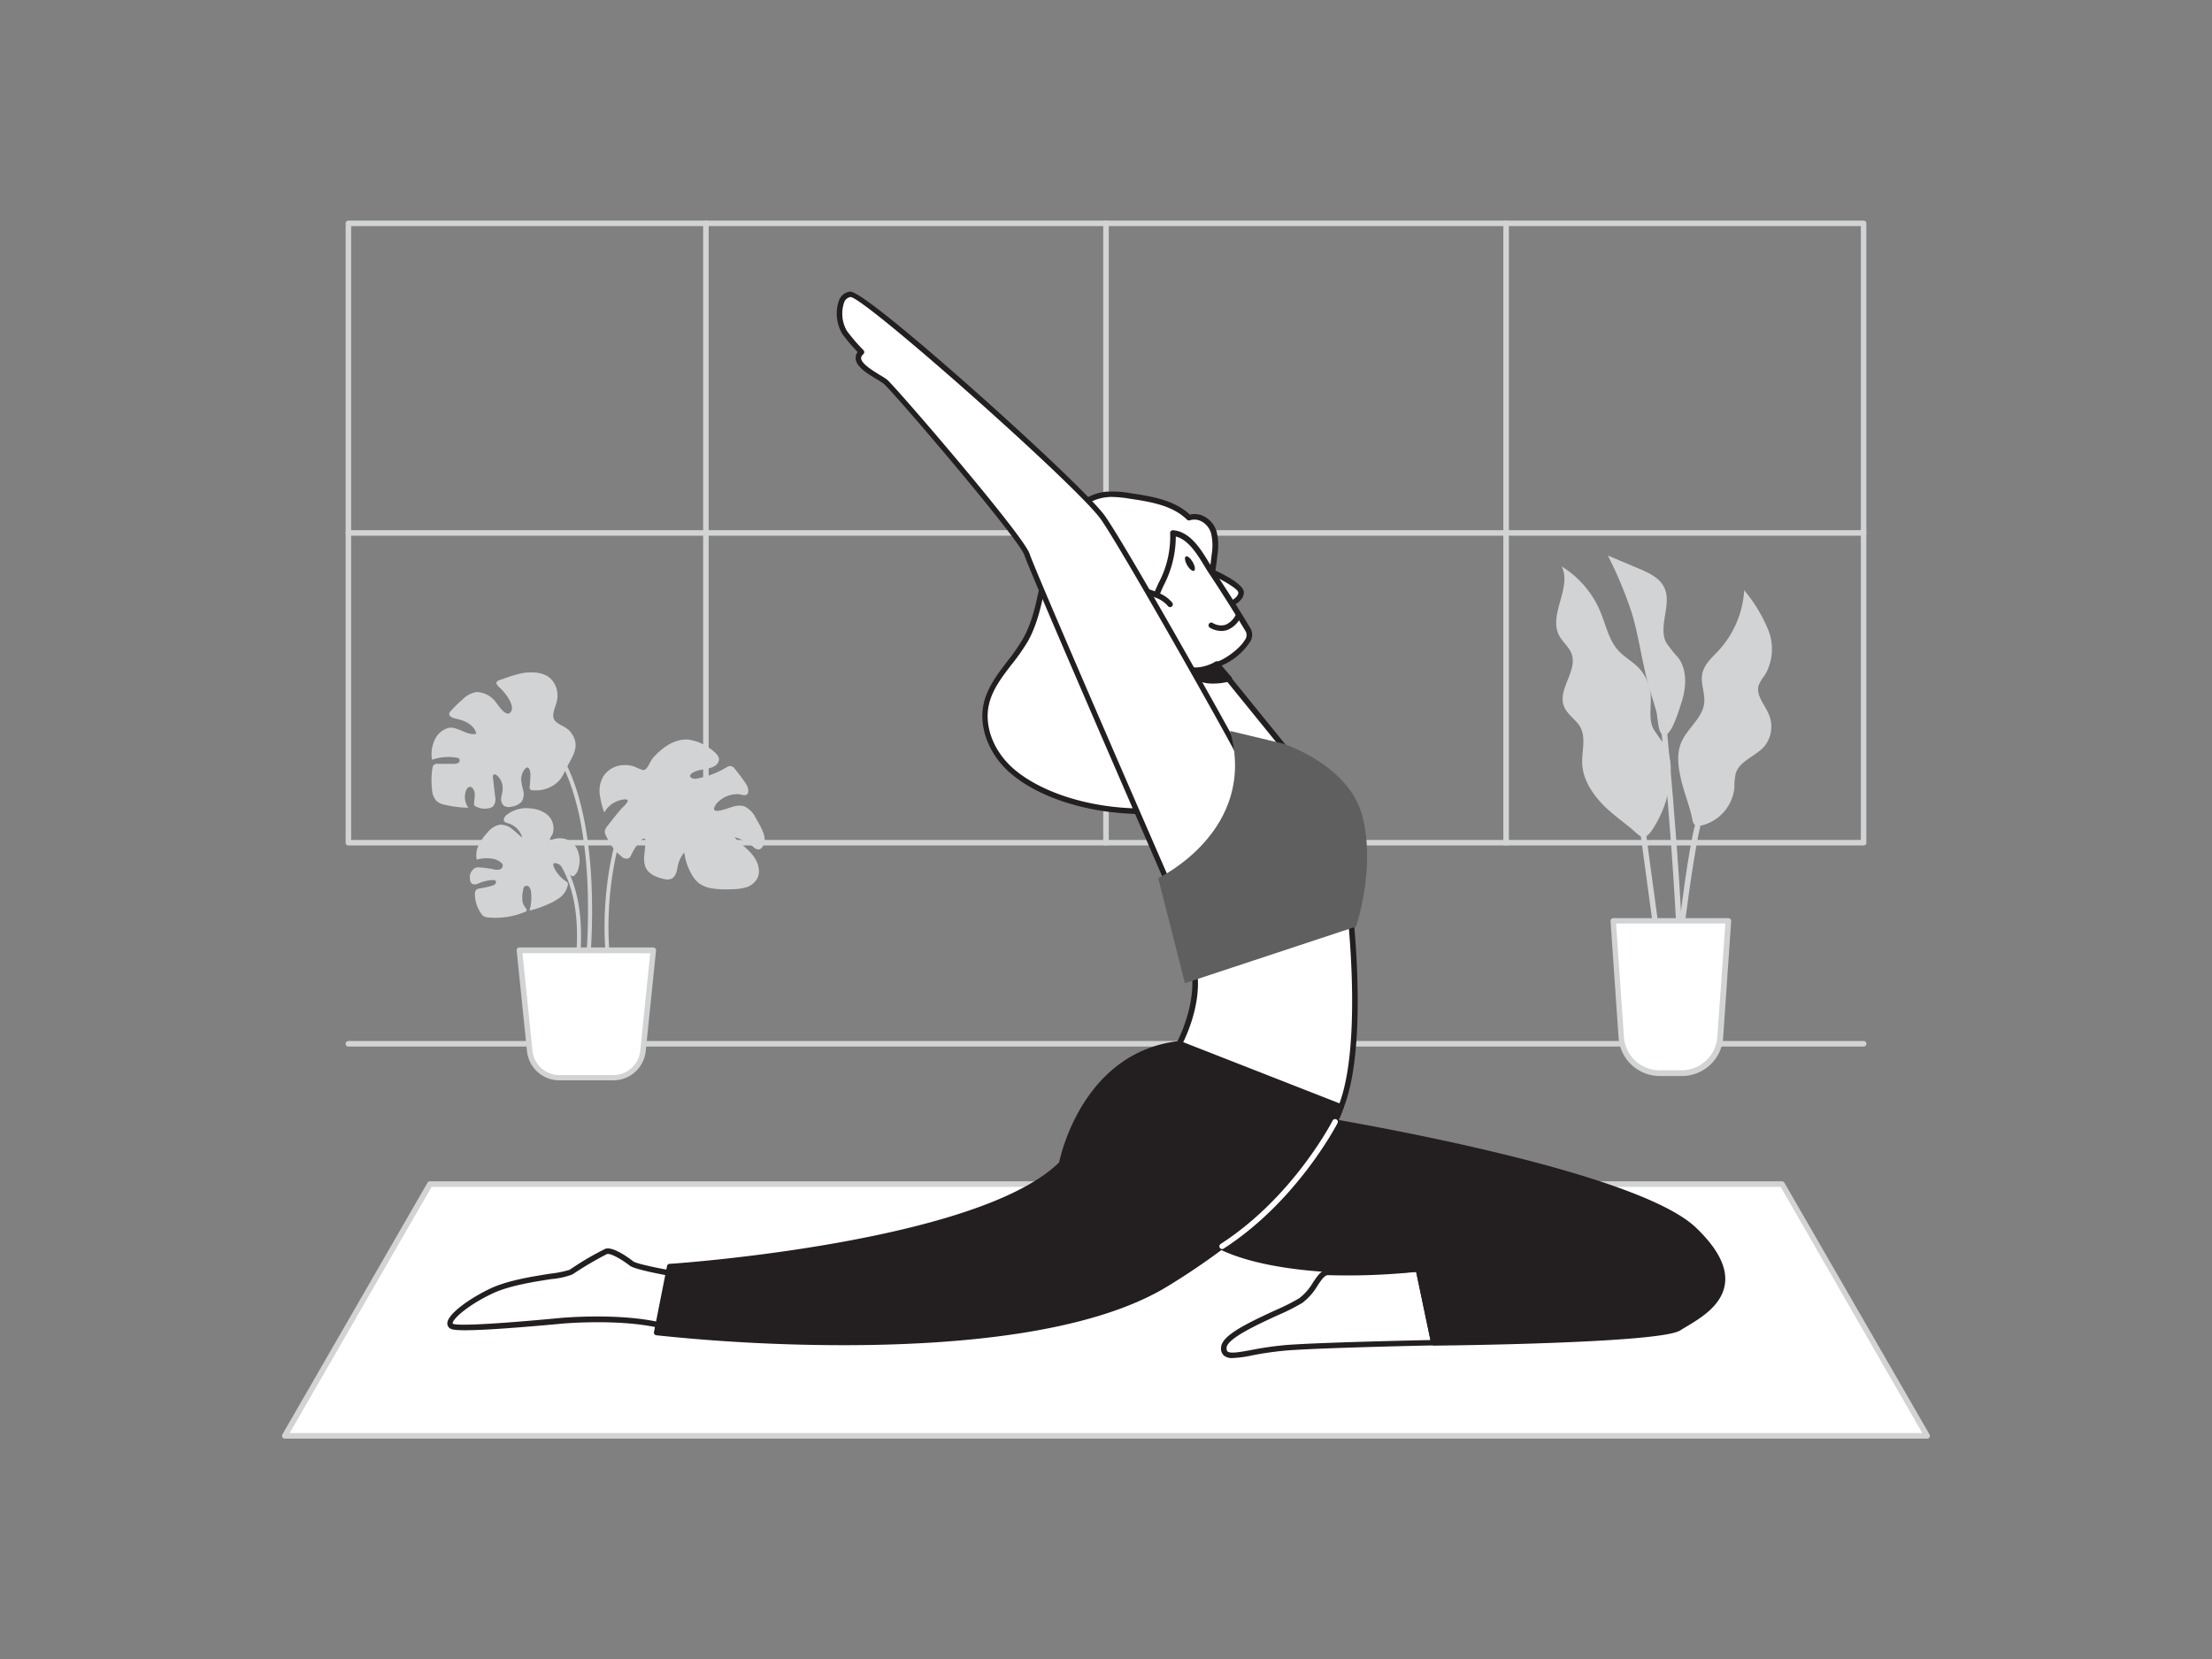<svg xmlns="http://www.w3.org/2000/svg" viewBox="0 0 400 300"><rect x="0" y="0" width="400" height="300" fill="#808080" stroke="none"/><g id="_96_yoga" data-name="#96_yoga"><path d="M337,152.89H63a.5.5,0,0,1-.5-.5v-112a.51.51,0,0,1,.5-.5H337a.51.51,0,0,1,.5.5v112A.5.5,0,0,1,337,152.89Zm-273.5-1h273v-111H63.5Z" fill="#d1d3d4"/><path d="M200,152.89a.5.5,0,0,1-.5-.5v-112a.5.5,0,1,1,1,0v112A.5.5,0,0,1,200,152.89Z" fill="#d1d3d4"/><path d="M127.65,152.89a.5.5,0,0,1-.5-.5v-112a.5.5,0,0,1,.5-.5.51.51,0,0,1,.5.5v112A.5.5,0,0,1,127.65,152.89Z" fill="#d1d3d4"/><path d="M272.35,152.89a.5.5,0,0,1-.5-.5v-112a.51.51,0,0,1,.5-.5.5.5,0,0,1,.5.5v112A.5.5,0,0,1,272.35,152.89Z" fill="#d1d3d4"/><path d="M337,96.87H63a.5.5,0,0,1-.5-.5.51.51,0,0,1,.5-.5H337a.51.51,0,0,1,.5.5A.5.5,0,0,1,337,96.87Z" fill="#d1d3d4"/><path d="M337,189.25H63a.5.5,0,0,1,0-1H337a.5.5,0,0,1,0,1Z" fill="#d1d3d4"/><polygon points="322.24 214.12 77.76 214.12 51.51 259.65 348.49 259.65 322.24 214.12" fill="#fff"/><path d="M348.49,260.15h-297a.5.5,0,0,1-.43-.25.5.5,0,0,1,0-.5l26.25-45.53a.5.5,0,0,1,.43-.25H322.24a.5.5,0,0,1,.43.25l26.25,45.53a.5.5,0,0,1,0,.5A.5.5,0,0,1,348.49,260.15Zm-296.11-1H347.62L322,214.62H78.05Z" fill="#d1d3d4"/><path d="M124.92,230.88s-9.63-1.55-10.69-2.39-3.56-2.49-4.56-2.19a66.63,66.63,0,0,0-6.43,3.76c-1.11.69-9.5,1.12-14.35,3.4s-8.76,5.64-7.12,6.39,18.35-.87,19.87-1,15.52-1.21,22.19,2.4" fill="#fff"/><path d="M123.83,241.75a.39.39,0,0,1-.23-.07c-6.53-3.52-20.36-2.46-21.91-2.33l-.84.08c-15.87,1.45-18.61,1.19-19.29.88a1.06,1.06,0,0,1-.67-1c0-1.65,4-4.51,7.79-6.31,3.13-1.47,7.58-2.17,10.83-2.68a19.49,19.49,0,0,0,3.46-.69l.53-.34a49.55,49.55,0,0,1,6-3.48c1.54-.47,4.88,2.17,5,2.28.66.52,6.52,1.65,10.46,2.28a.5.5,0,0,1,.41.58.49.49,0,0,1-.57.41c-1.63-.26-9.81-1.61-10.92-2.49-1.44-1.14-3.5-2.29-4.11-2.1a60.16,60.16,0,0,0-5.77,3.37l-.54.34a14.35,14.35,0,0,1-3.84.83c-3.19.5-7.56,1.18-10.55,2.59-4.41,2.08-7.22,4.59-7.22,5.41,0,0,0,0,.09.08.4.19,3,.47,18.77-1l.85-.08c1.59-.13,15.69-1.21,22.47,2.46a.48.48,0,0,1,.2.67A.5.5,0,0,1,123.83,241.75Z" fill="#231f20"/><path d="M259.28,242.79s-19,.38-26.28.89-11.86,2.88-11.69,0,11.4-6.74,13.94-8.52,3.22-5.21,5-5.09a120.38,120.38,0,0,0,16.19-.63Z" fill="#fff"/><path d="M222.9,245.58a2.31,2.31,0,0,1-1.59-.46,1.72,1.72,0,0,1-.5-1.47c.12-2.1,4.32-4.19,9.8-6.71a37.41,37.41,0,0,0,4.35-2.19,10.07,10.07,0,0,0,2.48-2.85c.83-1.24,1.6-2.42,2.89-2.33a119,119,0,0,0,16.1-.63.49.49,0,0,1,.54.39l2.8,13.36a.53.53,0,0,1-.1.42.49.49,0,0,1-.38.18c-.19,0-19.06.39-26.25.89a57.15,57.15,0,0,0-6.52.9A21.77,21.77,0,0,1,222.9,245.58Zm17.3-15c-.64,0-1.16.72-1.93,1.88a10.86,10.86,0,0,1-2.73,3.12,37.22,37.22,0,0,1-4.51,2.27c-3.64,1.68-9.13,4.2-9.23,5.87,0,.49.12.62.17.66.5.44,2.29.11,4.37-.27a58,58,0,0,1,6.63-.92c6.49-.45,22.4-.8,25.7-.87L256.09,230a119.85,119.85,0,0,1-15.83.59Z" fill="#231f20"/><path d="M236.14,202s58.8,9.41,70.21,20.35.74,15.51-2.82,17.8-44.25,2.67-44.25,2.67l-2.8-13.35s-30.77,2.42-40.18-7.06S236.14,202,236.14,202Z" fill="#231f20"/><path d="M259.28,243.29a.49.49,0,0,1-.49-.39L256.08,230c-3.95.27-31.17,1.79-40.13-7.23a5.84,5.84,0,0,1-1.88-5.54c1.77-8.08,21.07-15.39,21.89-15.7a.74.74,0,0,1,.26,0c2.41.39,59.09,9.56,70.48,20.48,3.82,3.66,5.59,7,5.24,10-.45,4-4.41,6.34-7,7.9-.41.24-.78.46-1.1.67-3.64,2.34-42.85,2.74-44.51,2.75Zm-2.8-14.35a.49.49,0,0,1,.49.39l2.72,13c11.57-.12,40.78-.8,43.57-2.59.32-.21.71-.44,1.13-.69,2.46-1.46,6.16-3.66,6.56-7.15.3-2.66-1.36-5.75-4.94-9.18-10.91-10.46-66.7-19.68-69.82-20.19-1.66.64-19.56,7.68-21.14,14.93a4.8,4.8,0,0,0,1.61,4.61c9.14,9.21,39.48,6.93,39.78,6.91Z" fill="#231f20"/><path d="M244,163.83s3,24.92-1.52,36.36a37.33,37.33,0,0,1-29.25-11.44s4.84-8.9,1.95-15.94Z" fill="#fff"/><path d="M240.28,200.79A38.64,38.64,0,0,1,212.9,189.1a.5.5,0,0,1-.09-.59c.05-.09,4.69-8.78,1.93-15.51a.51.51,0,0,1,0-.4.48.48,0,0,1,.31-.26l28.81-9a.51.51,0,0,1,.42.06.49.49,0,0,1,.23.36c.12,1,3,25.18-1.56,36.61a.49.49,0,0,1-.4.31S241.69,200.79,240.28,200.79Zm-26.42-12.13a37.33,37.33,0,0,0,28.28,11.07c3.94-10.33,1.87-31.43,1.45-35.24l-27.73,8.64C218.14,179.51,214.71,187,213.86,188.66Z" fill="#231f20"/><path d="M218.06,124.73a23.67,23.67,0,0,0,1.07,3.8c1.07,2.84,2.78,5.59,2.66,8.62-.14,3.66-3,6.78-6.41,8.2s-7.15,1.47-10.81,1.3c-7.2-.32-15.9-2.38-21.49-7.18-3.45-3-5.7-7.67-4.71-12.12s4.87-7.67,7.09-11.67c2.58-4.63,2.86-10.15,4.32-15.24s4.89-10.38,10.15-11a17.05,17.05,0,0,1,4.45.25c3.81.56,7.9,1.24,10.66,3.94a3.64,3.64,0,0,1,4.47,2.65,9.72,9.72,0,0,1,.14,4C218.77,108.38,216.53,116.84,218.06,124.73Z" fill="#fff"/><path d="M207.17,147.22c-.88,0-1.76,0-2.63-.07-8.77-.39-16.92-3.12-21.78-7.3-3.92-3.36-5.83-8.31-4.88-12.6.65-2.93,2.49-5.33,4.27-7.66a35.46,35.46,0,0,0,2.88-4.16c1.67-3,2.37-6.48,3.05-9.85.35-1.74.72-3.54,1.22-5.28,1.44-5.06,5-10.7,10.57-11.37a17.47,17.47,0,0,1,4.58.26c4.24.61,8,1.34,10.73,3.87a3.68,3.68,0,0,1,2.6.34A4.58,4.58,0,0,1,220,96.12a10.25,10.25,0,0,1,.16,4.16c-.23,2.14-.56,4.34-.88,6.46-.9,6-1.83,12.15-.72,17.89h0a22.86,22.86,0,0,0,1,3.72c.27.72.59,1.44.9,2.15.92,2.11,1.88,4.3,1.79,6.67-.16,4.08-3.48,7.28-6.71,8.64A21.49,21.49,0,0,1,207.17,147.22Zm-6.08-57.36a8,8,0,0,0-1.1.07c-5.11.61-8.38,5.9-9.73,10.64-.49,1.7-.85,3.49-1.2,5.21-.7,3.44-1.42,7-3.16,10.14a36.18,36.18,0,0,1-3,4.28c-1.79,2.34-3.48,4.55-4.08,7.26-.88,3.94.91,8.51,4.55,11.63,4.7,4,12.62,6.68,21.18,7.06,3.57.16,7.33.12,10.6-1.26,2.94-1.24,6-4.12,6.1-7.76.08-2.14-.79-4.13-1.71-6.23-.32-.73-.64-1.46-.91-2.19a23.25,23.25,0,0,1-1.1-3.89h0c-1.15-5.91-.21-12.17.71-18.23.32-2.11.65-4.3.88-6.42a9.5,9.5,0,0,0-.13-3.76,3.55,3.55,0,0,0-1.71-2.12,2.73,2.73,0,0,0-2.13-.2.49.49,0,0,1-.5-.12c-2.54-2.48-6.21-3.19-10.38-3.79A21.82,21.82,0,0,0,201.09,89.86Z" fill="#231f20"/><path d="M217.47,102.78s6.95,2.88,7,4.43-2.82,2.44-2.82,2.44" fill="#fff"/><path d="M221.61,110.15a.5.5,0,0,1-.15-1c.64-.2,2.48-1,2.47-2,0-.65-3.11-2.51-6.65-4a.5.5,0,0,1,.38-.92c2.18.9,7.26,3.18,7.27,4.89,0,1.88-2.85,2.82-3.18,2.92A.36.36,0,0,1,221.61,110.15Z" fill="#231f20"/><path d="M212.1,96.41c3.39.3,5.31,4.51,6.94,7q3.47,5.2,6.68,10.57c1.35,2.26-4.28,6.14-5.72,6.16l15.76,19.43c-10.32,2.52-24-6.74-24-6.74l-6.36-11.41s3.77-2.5,3-8.45S212.46,104.44,212.1,96.41Z" fill="#fff"/><path d="M231.9,140.48c-9.57,0-20-6.93-20.45-7.26a.52.52,0,0,1-.16-.17l-6.35-11.42a.5.5,0,0,1,.16-.66c.14-.09,3.49-2.42,2.74-8-.4-3,.6-5.2,1.65-7.51a17.84,17.84,0,0,0,2.11-9.06.51.51,0,0,1,.16-.39.5.5,0,0,1,.39-.13c3.07.28,4.95,3.36,6.46,5.84.3.48.58.94.85,1.36,2.3,3.46,4.55,7,6.68,10.58a2.35,2.35,0,0,1-.15,2.5,11.66,11.66,0,0,1-5.11,4.21l15.27,18.83a.5.5,0,0,1,.08.47.49.49,0,0,1-.35.33A17,17,0,0,1,231.9,140.48Zm-19.8-8c1.22.79,13.31,8.49,22.76,6.76l-15.25-18.8a.47.47,0,0,1-.06-.52.48.48,0,0,1,.44-.29c.79,0,4-2,5.13-3.91a1.46,1.46,0,0,0,.17-1.49c-2.13-3.55-4.37-7.1-6.66-10.55-.28-.42-.57-.89-.87-1.39-1.29-2.11-2.88-4.71-5.14-5.27a19.14,19.14,0,0,1-2.22,8.9c-1,2.27-1.93,4.24-1.57,7,.69,5.13-1.83,7.82-2.81,8.65Z" fill="#231f20"/><path d="M223.89,111.43s-1.56,3.45-4.85,1.65" fill="#fff"/><path d="M220.86,114.1a4.27,4.27,0,0,1-2.06-.58.5.5,0,0,1,.48-.88,2.88,2.88,0,0,0,2.3.35,3.67,3.67,0,0,0,1.86-1.77.49.49,0,0,1,.66-.24.5.5,0,0,1,.25.66,4.62,4.62,0,0,1-2.44,2.29A3.39,3.39,0,0,1,220.86,114.1Z" fill="#231f20"/><path d="M220,120.11s-3,1.82-5.73.73c0,0,2.48,3.4,8,1.88Z" fill="#231f20"/><path d="M219.52,123.61a7.06,7.06,0,0,1-5.65-2.47.5.5,0,0,1,.59-.76c2.46,1,5.25-.68,5.28-.7a.49.49,0,0,1,.64.1l2.27,2.61a.49.49,0,0,1-.24.81A11,11,0,0,1,219.52,123.61Zm-3.5-1.92a7.26,7.26,0,0,0,5.34.73l-1.47-1.68A8.63,8.63,0,0,1,216,121.69Z" fill="#231f20"/><ellipse cx="215.18" cy="101.9" rx="0.58" ry="1.49" transform="translate(-22.12 121.3) rotate(-30.01)" fill="#231f20"/><path d="M211.63,109.3a5.66,5.66,0,0,0-2.57-1.72,7.85,7.85,0,0,0-2.31-.72,2.74,2.74,0,0,0-2.24.69,2.53,2.53,0,0,0-.63,2,4.87,4.87,0,0,0,.72,2,9,9,0,0,0,7.86,4.26l-.33-.08" fill="#fff"/><path d="M212.15,116.3a9.51,9.51,0,0,1-8-4.51,5.2,5.2,0,0,1-.79-2.21,3,3,0,0,1,.77-2.38,3.19,3.19,0,0,1,2.65-.84,8.63,8.63,0,0,1,2.46.76A6.13,6.13,0,0,1,212,109a.51.51,0,0,1-.13.7.49.49,0,0,1-.69-.13,5.22,5.22,0,0,0-2.36-1.54,7.34,7.34,0,0,0-2.16-.68,2.21,2.21,0,0,0-1.83.54,2,2,0,0,0-.49,1.59,4.17,4.17,0,0,0,.65,1.79,8.49,8.49,0,0,0,6.83,4,.46.46,0,0,1,.38-.06l.33.07a.5.5,0,0,1,.38.54.49.49,0,0,1-.47.45Z" fill="#231f20"/><path d="M211.41,160.08s22.44-5.15,12.14-24.73c-2.45-4.67-20-35.86-24-41.71S156.39,53,153.8,53.21s-2.34,5.09-1.07,6.87a33.28,33.28,0,0,0,3.05,3.56c-2.29,2,3.05,4.32,4.32,5.34s24.52,27.93,25.61,31.26S211.41,160.08,211.41,160.08Z" fill="#fff"/><path d="M211.41,160.58a.51.51,0,0,1-.46-.3c-1-2.31-24.62-56.58-25.71-59.89-1-3-23.93-29.81-25.45-31a12.16,12.16,0,0,0-1.2-.78c-1.66-1-3.73-2.24-3.86-3.73a1.74,1.74,0,0,1,.36-1.22,31.89,31.89,0,0,1-2.77-3.27,7.24,7.24,0,0,1-.59-6.11,2.45,2.45,0,0,1,2-1.55h0c2.09,0,16.51,12.6,22.65,18.05,9.79,8.7,21.32,19.48,23.49,22.6,4.07,5.85,21.51,36.9,24.06,41.76,3,5.78,3.58,10.92,1.58,15.26-3.53,7.69-13.62,10.09-14,10.19ZM153.82,53.71a1.45,1.45,0,0,0-1.18,1,6.27,6.27,0,0,0,.5,5.12,32.84,32.84,0,0,0,3,3.49.5.5,0,0,1,.14.37.46.46,0,0,1-.17.36c-.42.38-.4.66-.39.76.09,1,2.15,2.23,3.38,3a11.9,11.9,0,0,1,1.32.85c1.34,1.07,24.63,28.05,25.77,31.49,1,3.12,23.32,54.38,25.51,59.41,1.89-.53,10-3.12,13-9.53,1.85-4.05,1.33-8.89-1.56-14.38-2.55-4.85-20-35.83-24-41.65S156.6,54,153.82,53.71Z" fill="#231f20"/><path d="M231.93,134.45s12.09,3.78,14.47,13.27-1.19,19.84-1.19,19.84l-30.94,10.23-4.83-19s18.06-8.54,13-26.61Z" fill="#5f5f5f"/><path d="M242.5,200.19s-4.41,15.35-31.54,32S118.75,241,118.75,241L121.11,229s56-3.67,70.87-18.59c0,0,3.56-19.67,21.27-21.7Z" fill="#231f20"/><path d="M152.63,243.25a322.44,322.44,0,0,1-33.94-1.79.49.49,0,0,1-.35-.2.49.49,0,0,1-.08-.39l2.36-11.93a.5.5,0,0,1,.46-.4c.56,0,55.66-3.81,70.44-18.34.4-1.89,4.65-20,21.68-21.95a.5.5,0,0,1,.24,0l29.24,11.45a.5.5,0,0,1,.3.6c-.18.64-4.77,15.72-31.75,32.25C197.18,241.18,172.83,243.25,152.63,243.25Zm-33.29-2.72c6.31.69,66,6.73,91.36-8.81,24.15-14.79,30.21-28.65,31.17-31.24l-28.68-11.22c-17,2-20.69,21.09-20.72,21.28a.51.51,0,0,1-.14.26c-6.26,6.27-20.15,11.32-41.29,15-14.25,2.5-27.15,3.51-29.51,3.68Z" fill="#231f20"/><path d="M221,225.87a.52.52,0,0,1-.42-.22.51.51,0,0,1,.15-.7c13.13-8.47,20.18-22.17,20.25-22.31a.5.5,0,0,1,.67-.22.49.49,0,0,1,.22.67c-.07.14-7.25,14.09-20.6,22.7A.43.43,0,0,1,221,225.87Z" fill="#fff"/><path d="M106.62,174.68l-.73-.08c0-.28,3-27.81-6.54-40l.57-.44C109.64,146.58,106.65,174.4,106.62,174.68Z" fill="#d1d3d4"/><path d="M103.56,178.15a2.79,2.79,0,0,1,.1-.91c2.28-14.44-1.59-21.18-5.24-24.29l.47-.56c3.79,3.24,7.82,10.19,5.49,25,0,.33-.1.63-.1.7Z" fill="#d1d3d4"/><path d="M98.52,147A5.4,5.4,0,0,0,96,146.2a5.75,5.75,0,0,0-4.47,1.23c-.32.3-.59.81-.31,1.14a1.12,1.12,0,0,0,.61.29,3.77,3.77,0,0,1,2.61,2.6c-.65-.48-1.21-1.09-1.87-1.57a3.19,3.19,0,0,0-2.27-.75,3.9,3.9,0,0,0-2.21,1.48,8.81,8.81,0,0,0-1.54,2.2,4.13,4.13,0,0,0-.34,2.63,6.35,6.35,0,0,1,2.67-.19,3.19,3.19,0,0,1,1.73.72.8.8,0,0,1,.3.46.75.75,0,0,1-.6.8,2.37,2.37,0,0,1-1.09-.05,23.3,23.3,0,0,0-2.35-.33,2.16,2.16,0,0,0-.88.06,1.88,1.88,0,0,0-1,2,1.12,1.12,0,0,0,.33.86c.39.3,1,.08,1.4-.11a7,7,0,0,1,2.51-.53.54.54,0,0,1,.28.05.41.41,0,0,1,.08.62,1.13,1.13,0,0,1-.61.35,13.66,13.66,0,0,1-2,.46c-.39.06-.85.14-1,.49a1.19,1.19,0,0,0-.1.49A6.12,6.12,0,0,0,87,165.18a1.83,1.83,0,0,0,.46.5,2,2,0,0,0,.84.23,13.88,13.88,0,0,0,6.62-1,.54.54,0,0,0,.28-.19c.12-.22-.09-.47-.25-.67-.7-.86-.54-2.11-.34-3.2a1,1,0,0,1,.24-.56.65.65,0,0,1,.86.13,1.62,1.62,0,0,1,.31.89,8.24,8.24,0,0,1-.27,3.35,17.12,17.12,0,0,0,3.19-1.08,10,10,0,0,0,2.31-1.28,3.7,3.7,0,0,0,1.41-2.18.74.74,0,0,0,0-.49.88.88,0,0,0-.29-.25,6,6,0,0,1-2.24-2.64c-.09-.22-.14-.54.07-.65a.52.52,0,0,1,.28,0c1.19.2,1.8,1.54,2.78,2.25a.63.63,0,0,0,.28.12.55.55,0,0,0,.32-.14,2.57,2.57,0,0,0,.77-1.39,5,5,0,0,0-.17-3.16,3.57,3.57,0,0,0-2.31-2.08,4.34,4.34,0,0,0-1.48-.07c-.17,0-1.09.32-1.21.21s.36-.79.47-1A3.27,3.27,0,0,0,98.52,147Z" fill="#d1d3d4"/><path d="M112.86,138.35a4.57,4.57,0,0,0-3.74,2,5.23,5.23,0,0,0-.67,3.28,15.78,15.78,0,0,0,.82,3.3,4.67,4.67,0,0,1,3.62-2.37c1.55-.13-.25,1.36-.52,1.67-.87,1-1.71,2.08-2.53,3.14a1.9,1.9,0,0,0-.47.91,1.92,1.92,0,0,0,.33,1.07,9.52,9.52,0,0,0,2.81,3.63,1.16,1.16,0,0,0,1.23.2,1.34,1.34,0,0,0,.42-.6,10.58,10.58,0,0,1,1.75-2.63c.18-.19.45-.39.67-.25s.18.36.16.57l-.2,2.12a5.15,5.15,0,0,0,.13,2.28c.51,1.35,2,2,3.44,2.29a2.25,2.25,0,0,0,1.18,0c.76-.27,1.07-1.17,1.21-2a5.72,5.72,0,0,1,1.24-2.82,10.55,10.55,0,0,0,1.3,3.92,5.37,5.37,0,0,0,1.39,1.68,5.29,5.29,0,0,0,2.06.86,15.68,15.68,0,0,0,3.81.2,9.06,9.06,0,0,0,2.6-.34,3.44,3.44,0,0,0,2-1.54c.75-1.35.17-3.08-.79-4.29s-2.28-2.08-3.29-3.25a9.32,9.32,0,0,1,3.43,1.79,1.31,1.31,0,0,0,1,.44.85.85,0,0,0,.44-.25c1.5-1.5-.23-4-1-5.39a4.39,4.39,0,0,0-2.13-2.18,3.53,3.53,0,0,0-1.71,0c-.85.15-5.09,2.07-3.29-.46a5,5,0,0,1,3.94-1.72c.73.06,1.84.65,1.82-.71a2.63,2.63,0,0,0-.55-1.34,27.83,27.83,0,0,0-1.9-2.53,1.27,1.27,0,0,0-.71-.51,1.35,1.35,0,0,0-.72.2,16.18,16.18,0,0,1-5.63,2.11c-.45,0-1.1-.14-1-.59a.67.67,0,0,1,.3-.39c1.2-.91,3-.54,4.24-1.41a1.47,1.47,0,0,0,.67-1.06c0-.65-.52-1.15-1-1.54a9.06,9.06,0,0,0-4.52-2.1c-2.49-.2-4.77,1.45-6.43,3.32-.56.63-1,2.29-1.81,2.19a13.78,13.78,0,0,1-1.62-.66A5.82,5.82,0,0,0,112.86,138.35Z" fill="#d1d3d4"/><path d="M100.78,125.22a4.24,4.24,0,0,0-1.25-2.54c-1.27-1.15-3.18-1.21-4.88-1a25.14,25.14,0,0,0-3.74,1.11c-1.22.35-1.59.63-.49,1.62.77.7,2.87,3.18,1.92,4.36s-2.54-1.84-3.16-2.35a4.5,4.5,0,0,0-3-1.28,4.67,4.67,0,0,0-2.57,1.37,25.89,25.89,0,0,0-2.11,2.08.9.9,0,0,0-.25.37c-.16.55.59.88,1.16,1,1.6.3,3.39,1.12,3.71,2.73-1.64.4-3.2-1.27-4.89-1.09a3.85,3.85,0,0,0-2.71,2.4,6.05,6.05,0,0,0-.4,3.39,8.93,8.93,0,0,1,4.44-.38.72.72,0,0,1,.49.22.54.54,0,0,1-.21.74,1.6,1.6,0,0,1-.84.15l-2.75,0a1.16,1.16,0,0,0-.78.17,1.09,1.09,0,0,0-.29.72,14.57,14.57,0,0,0-.05,3.79,3.18,3.18,0,0,0,.86,2.1,3.31,3.31,0,0,0,1.46.63,19.53,19.53,0,0,0,4.24.53,3.36,3.36,0,0,1-.43-3.07c.57-1.33,1.54-.56,1.6.65,0,.57-.12,1.13-.13,1.69a.59.59,0,0,0,.06.32.47.47,0,0,0,.22.17,3.47,3.47,0,0,0,2.47.32,1.59,1.59,0,0,0,.65-.29,2.09,2.09,0,0,0,.4-1.85l-.39-3.43a.53.53,0,0,1,.09-.46c.18-.18.47,0,.66.13a3.08,3.08,0,0,1,1,2.5c0,.54-.22,1.06-.26,1.59a1.54,1.54,0,0,0,.56,1.43,2,2,0,0,0,1.47.08,2.83,2.83,0,0,0,1.66-.87,2.51,2.51,0,0,0,.31-2,12,12,0,0,1-.39-2.05c0-1.41,1.43-3.42,1.68-1a21.83,21.83,0,0,1-.15,2.42.49.49,0,0,0,.59.56,5.9,5.9,0,0,0,3.24-.62,5.07,5.07,0,0,0,1.76-1.42,8.86,8.86,0,0,0,.89-1.59c1.14-2.44,3-4.34.84-7-.73-.9-2.09-1.14-2.78-2-.8-1.08.45-2.8.49-4.15A5.38,5.38,0,0,0,100.78,125.22Z" fill="#d1d3d4"/><path d="M93.93,171.83h24.21L116.27,190a5.41,5.41,0,0,1-5.38,4.86h-9.71A5.41,5.41,0,0,1,95.79,190Z" fill="#fff"/><path d="M110.89,195.36h-9.71a5.9,5.9,0,0,1-5.89-5.31l-1.86-18.17a.47.47,0,0,1,.12-.38.5.5,0,0,1,.38-.17h24.21a.5.5,0,0,1,.37.17.47.47,0,0,1,.12.38l-1.86,18.17A5.89,5.89,0,0,1,110.89,195.36Zm-16.41-23L96.29,190a4.89,4.89,0,0,0,4.89,4.41h9.71a4.9,4.9,0,0,0,4.89-4.41l1.8-17.62Z" fill="#d1d3d4"/><path d="M109.5,172.14c0-.17-1.92-17.52,6.6-31.5l.62.38c-8.39,13.76-6.52,30.87-6.5,31Z" fill="#d1d3d4"/><path d="M302.1,139.53a8.91,8.91,0,0,0-1-4.77,33,33,0,0,1-2.14-3c-.91-1.94-.27-4.22-.49-6.34a8,8,0,0,0-2.23-4.74c-1.11-1.12-2.55-1.89-3.61-3.06-1.74-1.93-2.24-4.64-3.23-7a17.57,17.57,0,0,0-7-8.19c1.9,3.82-2.43,8.68-.47,12.47.63,1.2,1.81,2.08,2.27,3.35,1.1,3.08-2.57,6.41-1.39,9.46.58,1.52,2.21,2.4,3,3.85,1,1.95.22,4.31.3,6.51.12,3,2,5.75,4.16,7.85,1.37,1.31,2.88,2.44,4.36,3.62,1.77,1.41,2.51,2.9,4.07.63A19.61,19.61,0,0,0,302.1,139.53Z" fill="#d1d3d4"/><path d="M304.07,141.27c-.57-2.34-1-4.89,0-7.11,1.08-2.5,3.78-4.27,4.1-7,.21-1.78-.7-3.58-.34-5.33s1.78-2.95,3-4.24a17.79,17.79,0,0,0,4.58-10.85,27.23,27.23,0,0,1,4.36,7.22,9.23,9.23,0,0,1-.64,8.14,7.49,7.49,0,0,0-1.1,1.81c-.53,1.73.95,3.34,1.71,5a5.71,5.71,0,0,1-.54,5.88c-1.55,1.93-4.54,2.69-5.3,5a11.4,11.4,0,0,0-.27,2.68,7.84,7.84,0,0,1-5.65,6.73c-1.83.45-1.8-.28-2.12-1.82C305.36,145.34,304.57,143.34,304.07,141.27Z" fill="#d1d3d4"/><path d="M298.23,124.39c-1.3-4.51-1.83-9.22-3.2-13.71a75.3,75.3,0,0,0-4.27-10.22l5.6,2.36c1.79.76,3.73,1.65,4.58,3.4,1.47,3-1.17,7,.37,10a25.51,25.51,0,0,0,2.22,2.78c1.64,2.31,1.39,5.49.49,8.18-.39,1.16-2.09,7.14-3.6,5.48-.61-.66-.66-3.14-.91-4C299.12,127.18,298.64,125.8,298.23,124.39Z" fill="#d1d3d4"/><path d="M301.28,184.29c-1.11-7.37-4.6-33.34-4.64-33.6l1-.13c0,.26,3.53,26.23,4.64,33.59Z" fill="#d1d3d4"/><path d="M302.6,191.25h-1c.06-8.75,3.71-42.2,5.82-44.5l.71.66C306.77,148.93,302.69,179.27,302.6,191.25Z" fill="#d1d3d4"/><path d="M304.5,189.59l-1-.05c.83-18.86-3.17-58.49-3.21-58.89l1-.09C301.32,131,305.33,170.65,304.5,189.59Z" fill="#d1d3d4"/><path d="M291.7,166.53h20.82l-1.45,21.08a7,7,0,0,1-6.94,6.47h-4a7,7,0,0,1-6.94-6.47Z" fill="#fff"/><path d="M304.13,194.58h-4a7.48,7.48,0,0,1-7.44-6.94l-1.45-21.08a.5.5,0,0,1,.5-.53h20.81a.5.5,0,0,1,.5.53l-1.45,21.08A7.48,7.48,0,0,1,304.13,194.58ZM292.24,167l1.42,20.54a6.47,6.47,0,0,0,6.44,6h4a6.47,6.47,0,0,0,6.44-6L312,167Z" fill="#d1d3d4"/></g></svg>